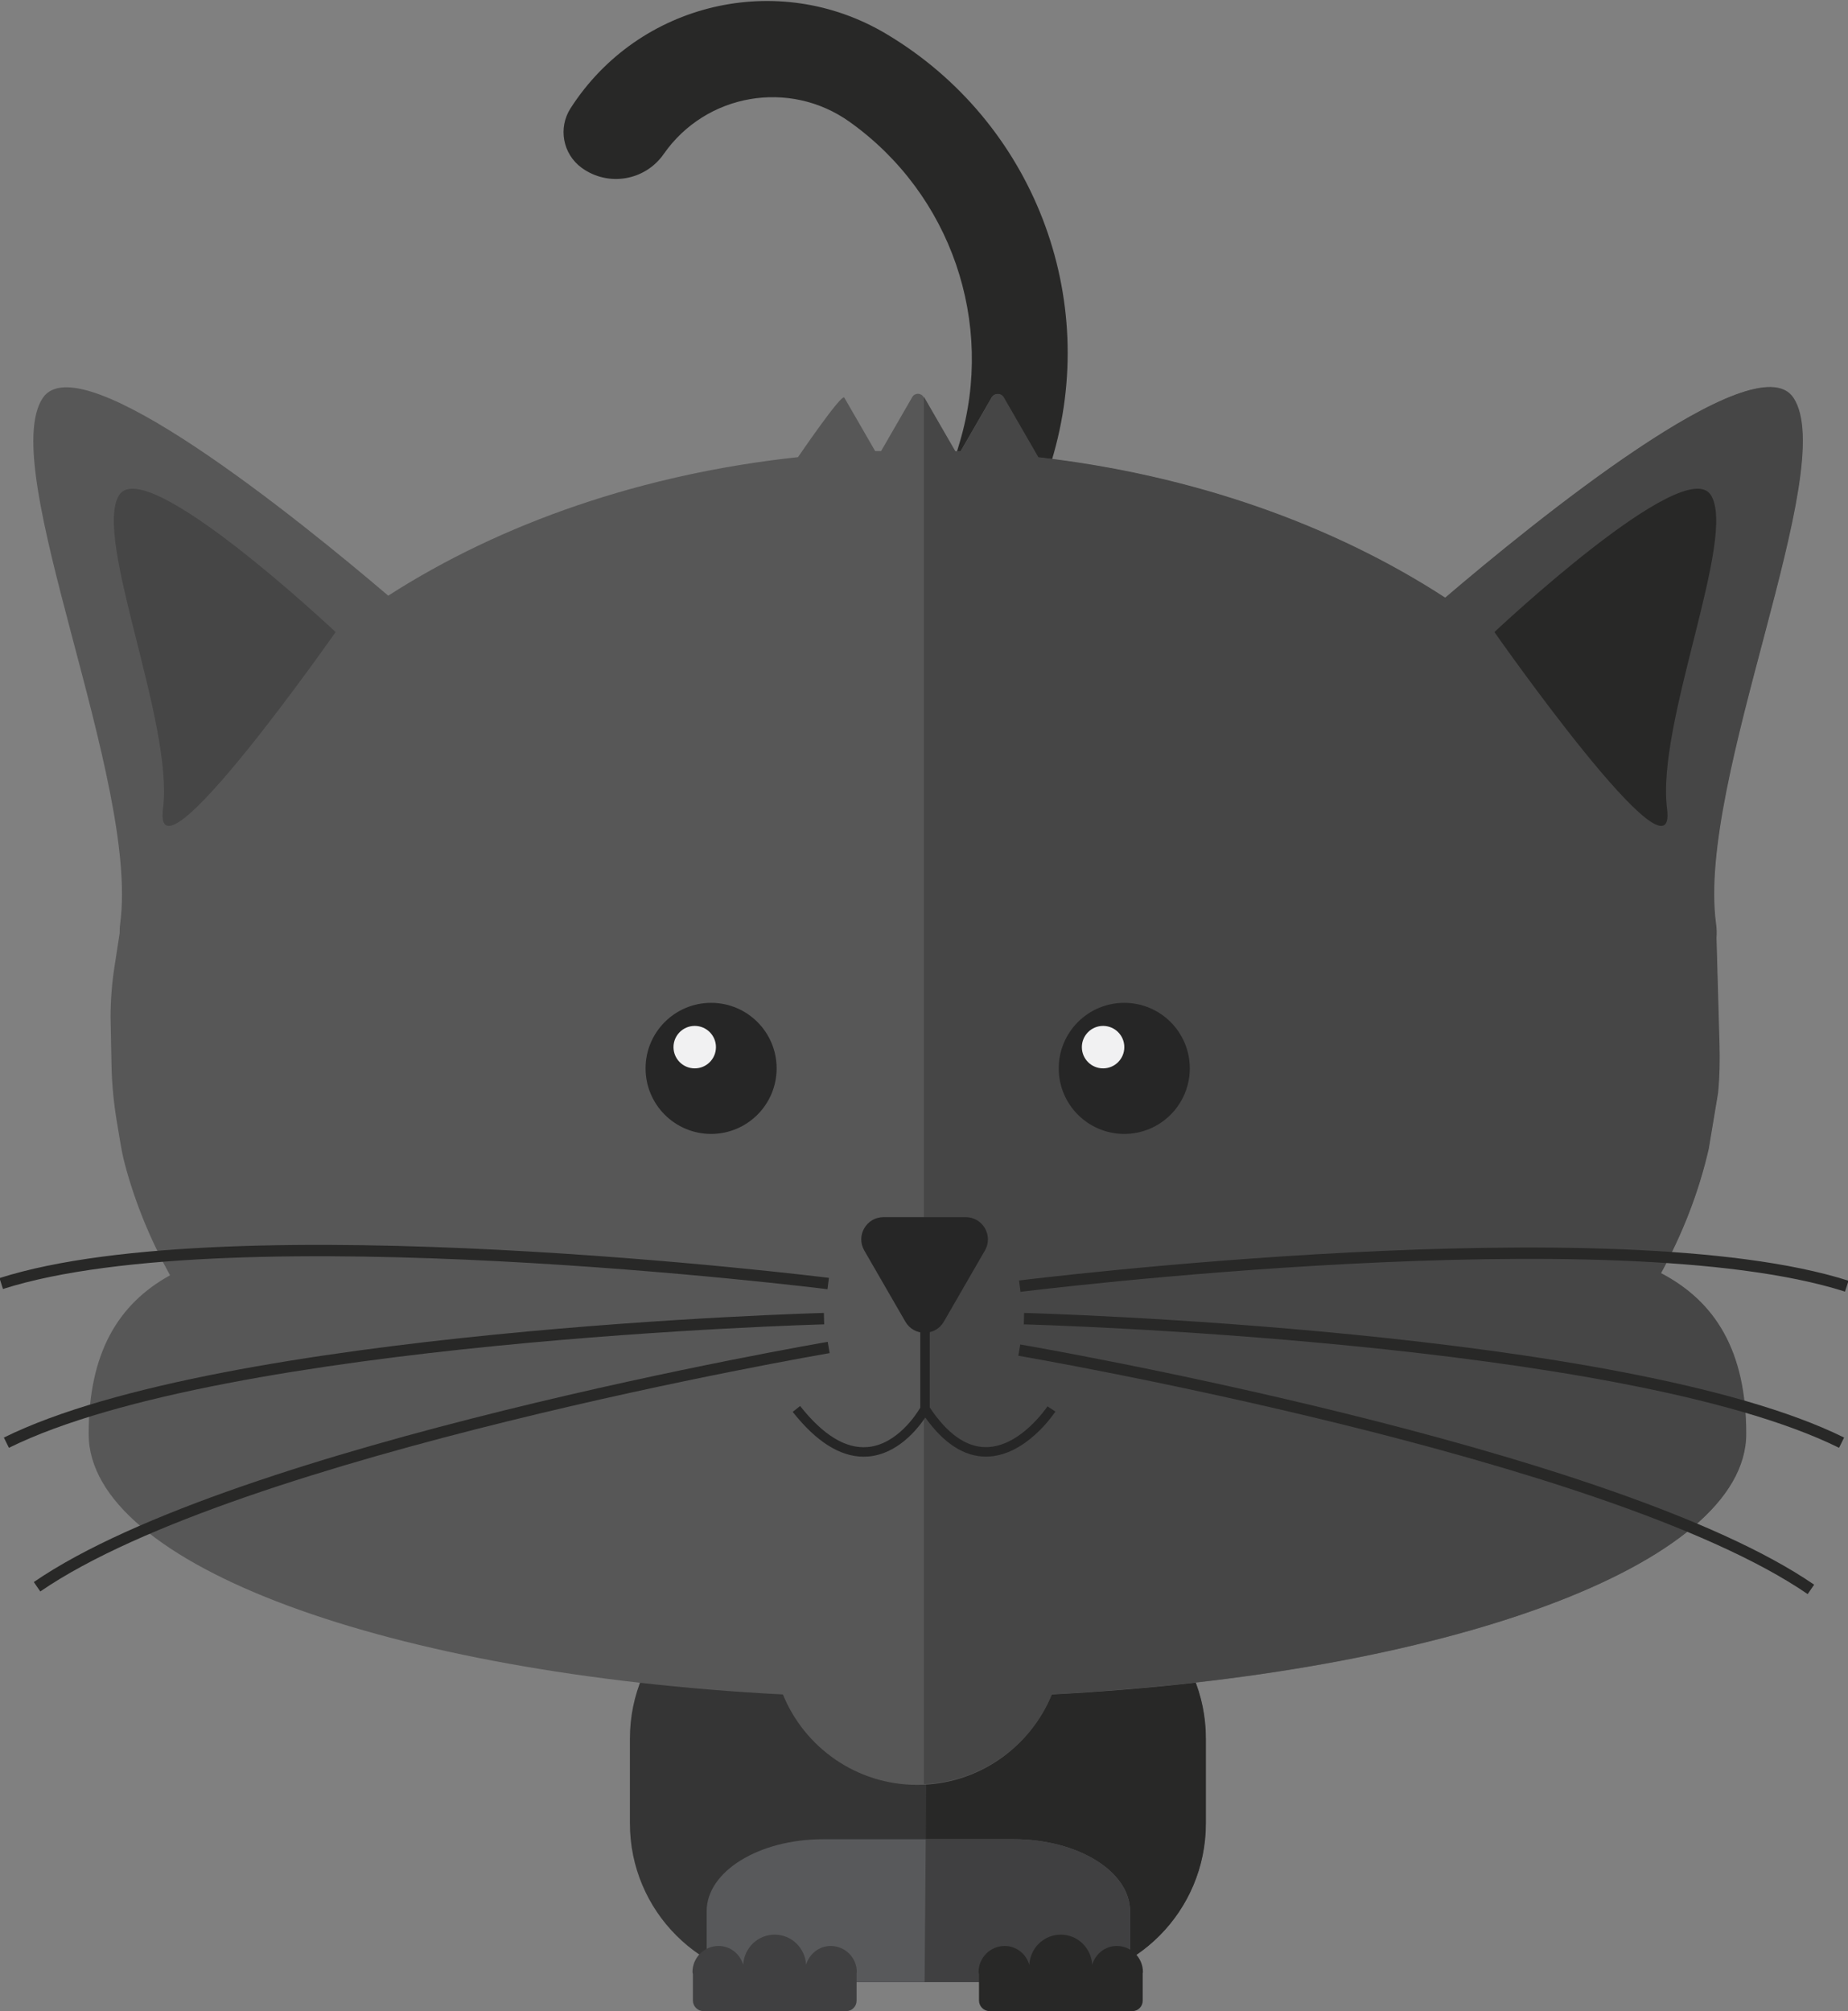 <?xml version="1.0" encoding="UTF-8" standalone="no"?>
<!-- Created with Inkscape (http://www.inkscape.org/) -->

<svg
   xmlns:dc="http://purl.org/dc/elements/1.1/"
   xmlns:cc="http://creativecommons.org/ns#"
   xmlns:rdf="http://www.w3.org/1999/02/22-rdf-syntax-ns#"
   xmlns:svg="http://www.w3.org/2000/svg"
   xmlns="http://www.w3.org/2000/svg"
   xmlns:sodipodi="http://sodipodi.sourceforge.net/DTD/sodipodi-0.dtd"
   xmlns:inkscape="http://www.inkscape.org/namespaces/inkscape"
   width="95.4mm"
   height="103.8mm"
   viewBox="0 0 95.4 103.8"
   version="1.1"
   id="cat6"
   class="cat"
   inkscape:version="0.92.5 (2060ec1f9f, 2020-04-08)"
   sodipodi:docname="cat6.svg"
   >
  <rect x="0" y="0" width="95.4" height="103.8" fill="#808080" stroke="none"/>
  <defs
     id="defs2438" />
  <sodipodi:namedview
     id="base"
     pagecolor="#ffffff"
     bordercolor="#666666"
     borderopacity="1.0"
     inkscape:pageopacity="0.0"
     inkscape:pageshadow="2"
     inkscape:zoom="0.83278036"
     inkscape:cx="338.55756"
     inkscape:cy="176.66539"
     inkscape:document-units="mm"
     inkscape:current-layer="layer1"
     showgrid="false"
     units="mm"
     inkscape:window-width="1038"
     inkscape:window-height="987"
     inkscape:window-x="870"
     inkscape:window-y="45"
     inkscape:window-maximized="0" />
  <g
     inkscape:label="Layer 1"
     inkscape:groupmode="layer"
     id="layer1"
     transform="translate(0,-193.2)">
    <g
       id="g854"
       transform="matrix(0.353,0,0,-0.353,32.518,282.931)">
      <path
         d="m 0,0 v -12.419 c 0,-12.799 10.375,-23.174 23.174,-23.174 h 37.89 c 12.799,0 23.174,10.375 23.174,23.174 V 0 c 0,12.798 -10.375,23.174 -23.174,23.174 H 23.174 C 10.375,23.174 0,12.798 0,0"
         style="fill:#353535;fill-opacity:1;fill-rule:nonzero;stroke:none"
         id="path856"
         inkscape:connector-curvature="0" />
    </g>
    <g
       id="g858"
       transform="matrix(0.353,0,0,-0.353,54.118,274.756)">
      <path
         d="m 0,0 h -17.618 l -0.466,-58.767 H 0 c 12.708,0 23.009,10.376 23.009,23.174 v 12.419 C 23.009,-10.375 12.708,0 0,0"
         style="fill:#282827;fill-opacity:1;fill-rule:nonzero;stroke:none"
         id="path860"
         inkscape:connector-curvature="0" />
    </g>
    <g
       id="g862"
       transform="matrix(0.353,0,0,-0.353,49.124,233.905)">
      <path
         d="m 0,0 14.61,47.871 c 7.292,23.891 -2.666,49.672 -24.123,62.459 l -0.04,0.024 c -15.807,9.42 -36.236,4.606 -46.174,-10.881 v 0 c -1.843,-2.872 -1.13,-6.683 1.628,-8.695 v 0 c 3.856,-2.812 9.27,-1.906 11.999,2.01 v 0 c 6.172,8.856 18.384,10.973 27.177,4.714 v 0 C -0.091,86.943 6.388,68.123 1.199,50.672 L -13.87,0 Z"
         style="fill:#282827;fill-opacity:1;fill-rule:nonzero;stroke:none"
         id="path864"
         inkscape:connector-curvature="0" />
    </g>
    <g
       id="g866"
       transform="matrix(0.353,0,0,-0.353,85.729,258.925)">
      <path
         d="m 0,0 c 3.163,5.774 5.53,11.852 6.977,18.163 l 1.353,8.114 c 0.008,0.074 0.015,0.148 0.023,0.222 0.23,2.344 0.261,4.703 0.195,7.056 L 8.109,49.052 c 0.048,0.575 0.047,1.235 -0.068,2.088 -2.834,21.003 18.165,66.571 11.321,76.858 -5.504,8.271 -38.279,-18.448 -50.917,-29.24 -16.434,10.682 -36.925,17.956 -59.505,20.541 l -5.054,8.754 c -0.387,0.67 -1.355,0.67 -1.742,0 l -4.549,-7.879 h -0.796 l -4.599,7.965 c -0.365,0.632 -1.278,0.632 -1.643,0 l -4.563,-7.904 h -0.867 l -4.513,7.818 c -0.388,0.67 -6.768,-8.705 -6.768,-8.705 -22.715,-2.441 -43.357,-9.609 -59.928,-20.254 -12.909,10.997 -45.074,37.091 -50.522,28.904 -6.844,-10.287 14.155,-55.855 11.321,-76.858 -0.073,-0.542 -0.068,-0.951 -0.072,-1.375 l -0.764,-4.943 c -0.379,-2.447 -0.569,-4.92 -0.569,-7.396 0,0 0.076,-3.706 0.134,-6.833 0.051,-2.791 0.309,-5.573 0.77,-8.326 l 0.52,-3.109 c 0.177,-1.061 0.385,-2.117 0.66,-3.157 1.492,-5.642 3.738,-11.081 6.614,-16.278 -7.626,-4.212 -11.901,-11.392 -11.901,-23.222 0,-19.175 43.951,-35.076 101.526,-38.066 3.16,-7.752 10.761,-13.221 19.649,-13.221 8.888,0 16.489,5.469 19.649,13.221 57.575,2.99 101.527,18.891 101.527,38.066 C 12.46,-11.392 7.965,-4.169 0,0"
         style="fill:#575757;fill-opacity:1;fill-rule:nonzero;stroke:none"
         id="path868"
         inkscape:connector-curvature="0" />
    </g>
    <g
       id="g870"
       transform="matrix(0.353,0,0,-0.353,54.308,280.643)">
      <path
         d="m 0,0 c 57.575,2.99 101.527,18.89 101.527,38.066 0,12.107 -4.495,19.33 -12.46,23.499 3.163,5.774 5.53,11.851 6.977,18.163 l 1.353,8.114 c 0.008,0.074 0.015,0.148 0.023,0.222 0.229,2.343 0.261,4.702 0.195,7.056 l -0.439,15.497 c 0.048,0.575 0.047,1.234 -0.068,2.088 -2.834,21.003 18.165,66.571 11.321,76.858 -5.504,8.271 -38.279,-18.448 -50.917,-29.24 -16.434,10.682 -36.925,17.956 -59.505,20.54 l -5.054,8.755 c -0.387,0.67 -1.355,0.67 -1.742,0 l -4.549,-7.879 h -0.796 l -4.599,7.964 V -13.151 C -10.247,-12.785 -3.049,-7.48 0,0"
         style="fill:#464646;fill-opacity:1;fill-rule:nonzero;stroke:none"
         id="path872"
         inkscape:connector-curvature="0" />
    </g>
    <g
       id="g874"
       transform="matrix(0.353,0,0,-0.353,52.324,288.13)">
      <path
         d="m 0,0 h -27.851 c -9.408,0 -17.034,-4.712 -17.034,-10.525 v -5.641 c 0,-1.002 0.241,-1.968 0.664,-2.886 3.333,-1.147 7.165,-1.805 11.25,-1.805 h 37.89 c 4.185,0 8.099,0.695 11.488,1.894 0.397,0.892 0.627,1.827 0.627,2.797 v 5.641 C 17.034,-4.712 9.408,0 0,0"
         style="fill:#58595b;fill-opacity:1;fill-rule:nonzero;stroke:none"
         id="path876"
         inkscape:connector-curvature="0" />
    </g>
    <g
       id="g878"
       transform="matrix(0.353,0,0,-0.353,58.277,294.323)">
      <path
         d="m 0,0 c 0.102,0.455 0.16,0.918 0.16,1.39 v 5.641 c 0,5.813 -7.626,10.526 -17.034,10.526 H -29.708 L -29.874,-3.3 h 17.92 c 0.297,0 0.582,0.029 0.876,0.036 C -7.033,-3.139 -3.259,-1.966 0,0"
         style="fill:#404041;fill-opacity:1;fill-rule:nonzero;stroke:none"
         id="path880"
         inkscape:connector-curvature="0" />
    </g>
    <g
       id="g882"
       transform="matrix(0.353,0,0,-0.353,77.147,225.823)">
      <path
         d="M 0,0 C 0,0 27.78,26.165 31.656,20.027 35.532,13.89 23.64,-13.299 25.245,-25.83 26.849,-38.362 0,0 0,0"
         style="fill:#282827;fill-opacity:1;fill-rule:nonzero;stroke:none"
         id="path884"
         inkscape:connector-curvature="0" />
    </g>
    <g
       id="g886"
       transform="matrix(0.353,0,0,-0.353,17.326,225.823)">
      <path
         d="M 0,0 C 0,0 -27.78,26.165 -31.656,20.027 -35.532,13.89 -23.64,-13.299 -25.245,-25.83 -26.849,-38.362 0,0 0,0"
         style="fill:#464646;fill-opacity:1;fill-rule:nonzero;stroke:none"
         id="path888"
         inkscape:connector-curvature="0" />
    </g>
    <g
       id="g890"
       transform="matrix(0.353,0,0,-0.353,40.092,248.343)">
      <path
         d="m 0,0 c 0,-5.293 -4.29,-9.583 -9.583,-9.583 -5.292,0 -9.583,4.29 -9.583,9.583 0,5.293 4.291,9.583 9.583,9.583 C -4.29,9.583 0,5.293 0,0"
         style="fill:#262626;fill-opacity:1;fill-rule:nonzero;stroke:none"
         id="path892"
         inkscape:connector-curvature="0" />
    </g>
    <g
       id="g894"
       transform="matrix(0.353,0,0,-0.353,61.421,248.343)">
      <path
         d="m 0,0 c 0,-5.293 -4.29,-9.583 -9.583,-9.583 -5.292,0 -9.583,4.29 -9.583,9.583 0,5.293 4.291,9.583 9.583,9.583 C -4.29,9.583 0,5.293 0,0"
         style="fill:#262626;fill-opacity:1;fill-rule:nonzero;stroke:none"
         id="path896"
         inkscape:connector-curvature="0" />
    </g>
    <g
       id="g898"
       transform="matrix(0.353,0,0,-0.353,54.075,265.787)">
      <path
         d="m 0,0 c -0.04,-0.059 -3.976,-5.966 -9.009,-5.966 h -0.004 c -2.889,0.003 -5.649,1.962 -8.206,5.806 v 19.813 h -1.385 V -0.196 c -0.513,-0.871 -3.372,-5.381 -7.697,-5.756 -3.193,-0.284 -6.512,1.742 -9.873,6.002 l -1.086,-0.858 c 3.434,-4.352 6.921,-6.553 10.376,-6.553 0.234,0 0.469,0.01 0.702,0.03 4.252,0.369 7.147,3.965 8.309,5.699 2.702,-3.778 5.678,-5.718 8.864,-5.718 5.786,0 9.99,6.323 10.167,6.591 z"
         style="fill:#262626;fill-opacity:1;fill-rule:nonzero;stroke:none"
         id="path900"
         inkscape:connector-curvature="0" />
    </g>
    <g
       id="g902"
       transform="matrix(0.353,0,0,-0.353,52.681,259.877)">
      <path
         d="M 0,0 -0.209,1.659 C 0.66,1.769 87.065,12.473 121.089,1.627 L 120.582,0.033 C 86.905,10.771 0.866,0.11 0,0"
         style="fill:#282827;fill-opacity:1;fill-rule:nonzero;stroke:none"
         id="path904"
         inkscape:connector-curvature="0" />
    </g>
    <g
       id="g906"
       transform="matrix(0.353,0,0,-0.353,93.318,275.478)">
      <path
         d="m 0,0 c -29.129,20.018 -114.577,34.705 -115.437,34.851 l 0.281,1.648 C -114.292,36.352 -28.485,21.604 0.947,1.378 Z"
         style="fill:#282827;fill-opacity:1;fill-rule:nonzero;stroke:none"
         id="path908"
         inkscape:connector-curvature="0" />
    </g>
    <g
       id="g910"
       transform="matrix(0.353,0,0,-0.353,42.718,259.741)">
      <path
         d="m 0,0 c -0.864,0.11 -86.907,10.771 -120.582,0.033 l -0.507,1.594 C -87.065,12.477 -0.66,1.769 0.209,1.659 Z"
         style="fill:#282827;fill-opacity:1;fill-rule:nonzero;stroke:none"
         id="path912"
         inkscape:connector-curvature="0" />
    </g>
    <g
       id="g914"
       transform="matrix(0.353,0,0,-0.353,0.461,267.927)">
      <path
         d="m 0,0 -0.74,1.498 c 32.012,15.828 119.046,18.2 119.922,18.223 l 0.041,-1.672 C 118.352,18.027 31.685,15.664 0,0"
         style="fill:#282827;fill-opacity:1;fill-rule:nonzero;stroke:none"
         id="path916"
         inkscape:connector-curvature="0" />
    </g>
    <g
       id="g918"
       transform="matrix(0.353,0,0,-0.353,94.938,267.927)">
      <path
         d="m 0,0 c -31.687,15.665 -118.352,18.027 -119.223,18.049 l 0.041,1.672 c 0.876,-0.023 87.91,-2.395 119.922,-18.223 z"
         style="fill:#282827;fill-opacity:1;fill-rule:nonzero;stroke:none"
         id="path920"
         inkscape:connector-curvature="0" />
    </g>
    <g
       id="g922"
       transform="matrix(0.353,0,0,-0.353,2.08,275.342)">
      <path
         d="M 0,0 -0.947,1.378 C 28.485,21.604 114.292,36.353 115.156,36.5 l 0.281,-1.648 C 114.576,34.706 29.129,20.018 0,0"
         style="fill:#282827;fill-opacity:1;fill-rule:nonzero;stroke:none"
         id="path924"
         inkscape:connector-curvature="0" />
    </g>
    <g
       id="g926"
       transform="matrix(0.353,0,0,-0.353,50.845,257.742)">
      <path
         d="m 0,0 -6.009,-10.408 c -1.25,-2.166 -4.377,-2.166 -5.627,0 L -17.645,0 c -1.251,2.166 0.312,4.874 2.814,4.874 H -2.814 C -0.313,4.874 1.251,2.166 0,0"
         style="fill:#262626;fill-opacity:1;fill-rule:nonzero;stroke:none"
         id="path928"
         inkscape:connector-curvature="0" />
    </g>
    <g
       id="g930"
       transform="matrix(0.353,0,0,-0.353,36.96,247.247)">
      <path
         d="m 0,0 c 0,-1.715 -1.39,-3.105 -3.105,-3.105 -1.715,0 -3.105,1.39 -3.105,3.105 0,1.715 1.39,3.105 3.105,3.105 C -1.39,3.105 0,1.715 0,0"
         style="fill:#f1f1f2;fill-opacity:1;fill-rule:nonzero;stroke:none"
         id="path932"
         inkscape:connector-curvature="0" />
    </g>
    <g
       id="g934"
       transform="matrix(0.353,0,0,-0.353,58.041,247.247)">
      <path
         d="m 0,0 c 0,-1.715 -1.39,-3.105 -3.105,-3.105 -1.715,0 -3.105,1.39 -3.105,3.105 0,1.715 1.39,3.105 3.105,3.105 C -1.39,3.105 0,1.715 0,0"
         style="fill:#f1f1f2;fill-opacity:1;fill-rule:nonzero;stroke:none"
         id="path936"
         inkscape:connector-curvature="0" />
    </g>
    <g
       id="g938"
       transform="matrix(0.353,0,0,-0.353,42.884,293.639)">
      <path
         d="m 0,0 c -1.73,0 -3.133,-1.173 -3.602,-2.752 -0.131,2.449 -2.116,4.408 -4.597,4.408 -2.481,0 -4.467,-1.959 -4.598,-4.407 -0.468,1.578 -1.872,2.751 -3.602,2.751 -2.108,0 -3.817,-1.709 -3.817,-3.818 0,-0.108 0.052,-0.199 0.061,-0.305 v -3.843 c 0,-0.862 0.699,-1.561 1.562,-1.561 H 2.265 c 0.838,0 1.518,0.679 1.518,1.517 v 4.019 C 3.786,-3.93 3.818,-3.879 3.818,-3.818 3.818,-1.709 2.109,0 0,0"
         style="fill:#404041;fill-opacity:1;fill-rule:nonzero;stroke:none"
         id="path940"
         inkscape:connector-curvature="0" />
    </g>
    <g
       id="g942"
       transform="matrix(0.353,0,0,-0.353,57.654,293.639)">
      <path
         d="m 0,0 c -1.73,0 -3.133,-1.173 -3.602,-2.752 -0.131,2.449 -2.116,4.408 -4.597,4.408 -2.481,0 -4.467,-1.959 -4.598,-4.407 -0.468,1.578 -1.872,2.751 -3.602,2.751 -2.108,0 -3.817,-1.709 -3.817,-3.818 0,-0.108 0.052,-0.199 0.061,-0.305 v -3.843 c 0,-0.862 0.699,-1.561 1.562,-1.561 H 2.265 c 0.838,0 1.518,0.679 1.518,1.517 v 4.019 C 3.786,-3.93 3.818,-3.879 3.818,-3.818 3.818,-1.709 2.109,0 0,0"
         style="fill:#282827;fill-opacity:1;fill-rule:nonzero;stroke:none"
         id="path944"
         inkscape:connector-curvature="0" />
    </g>
  </g>
</svg>
